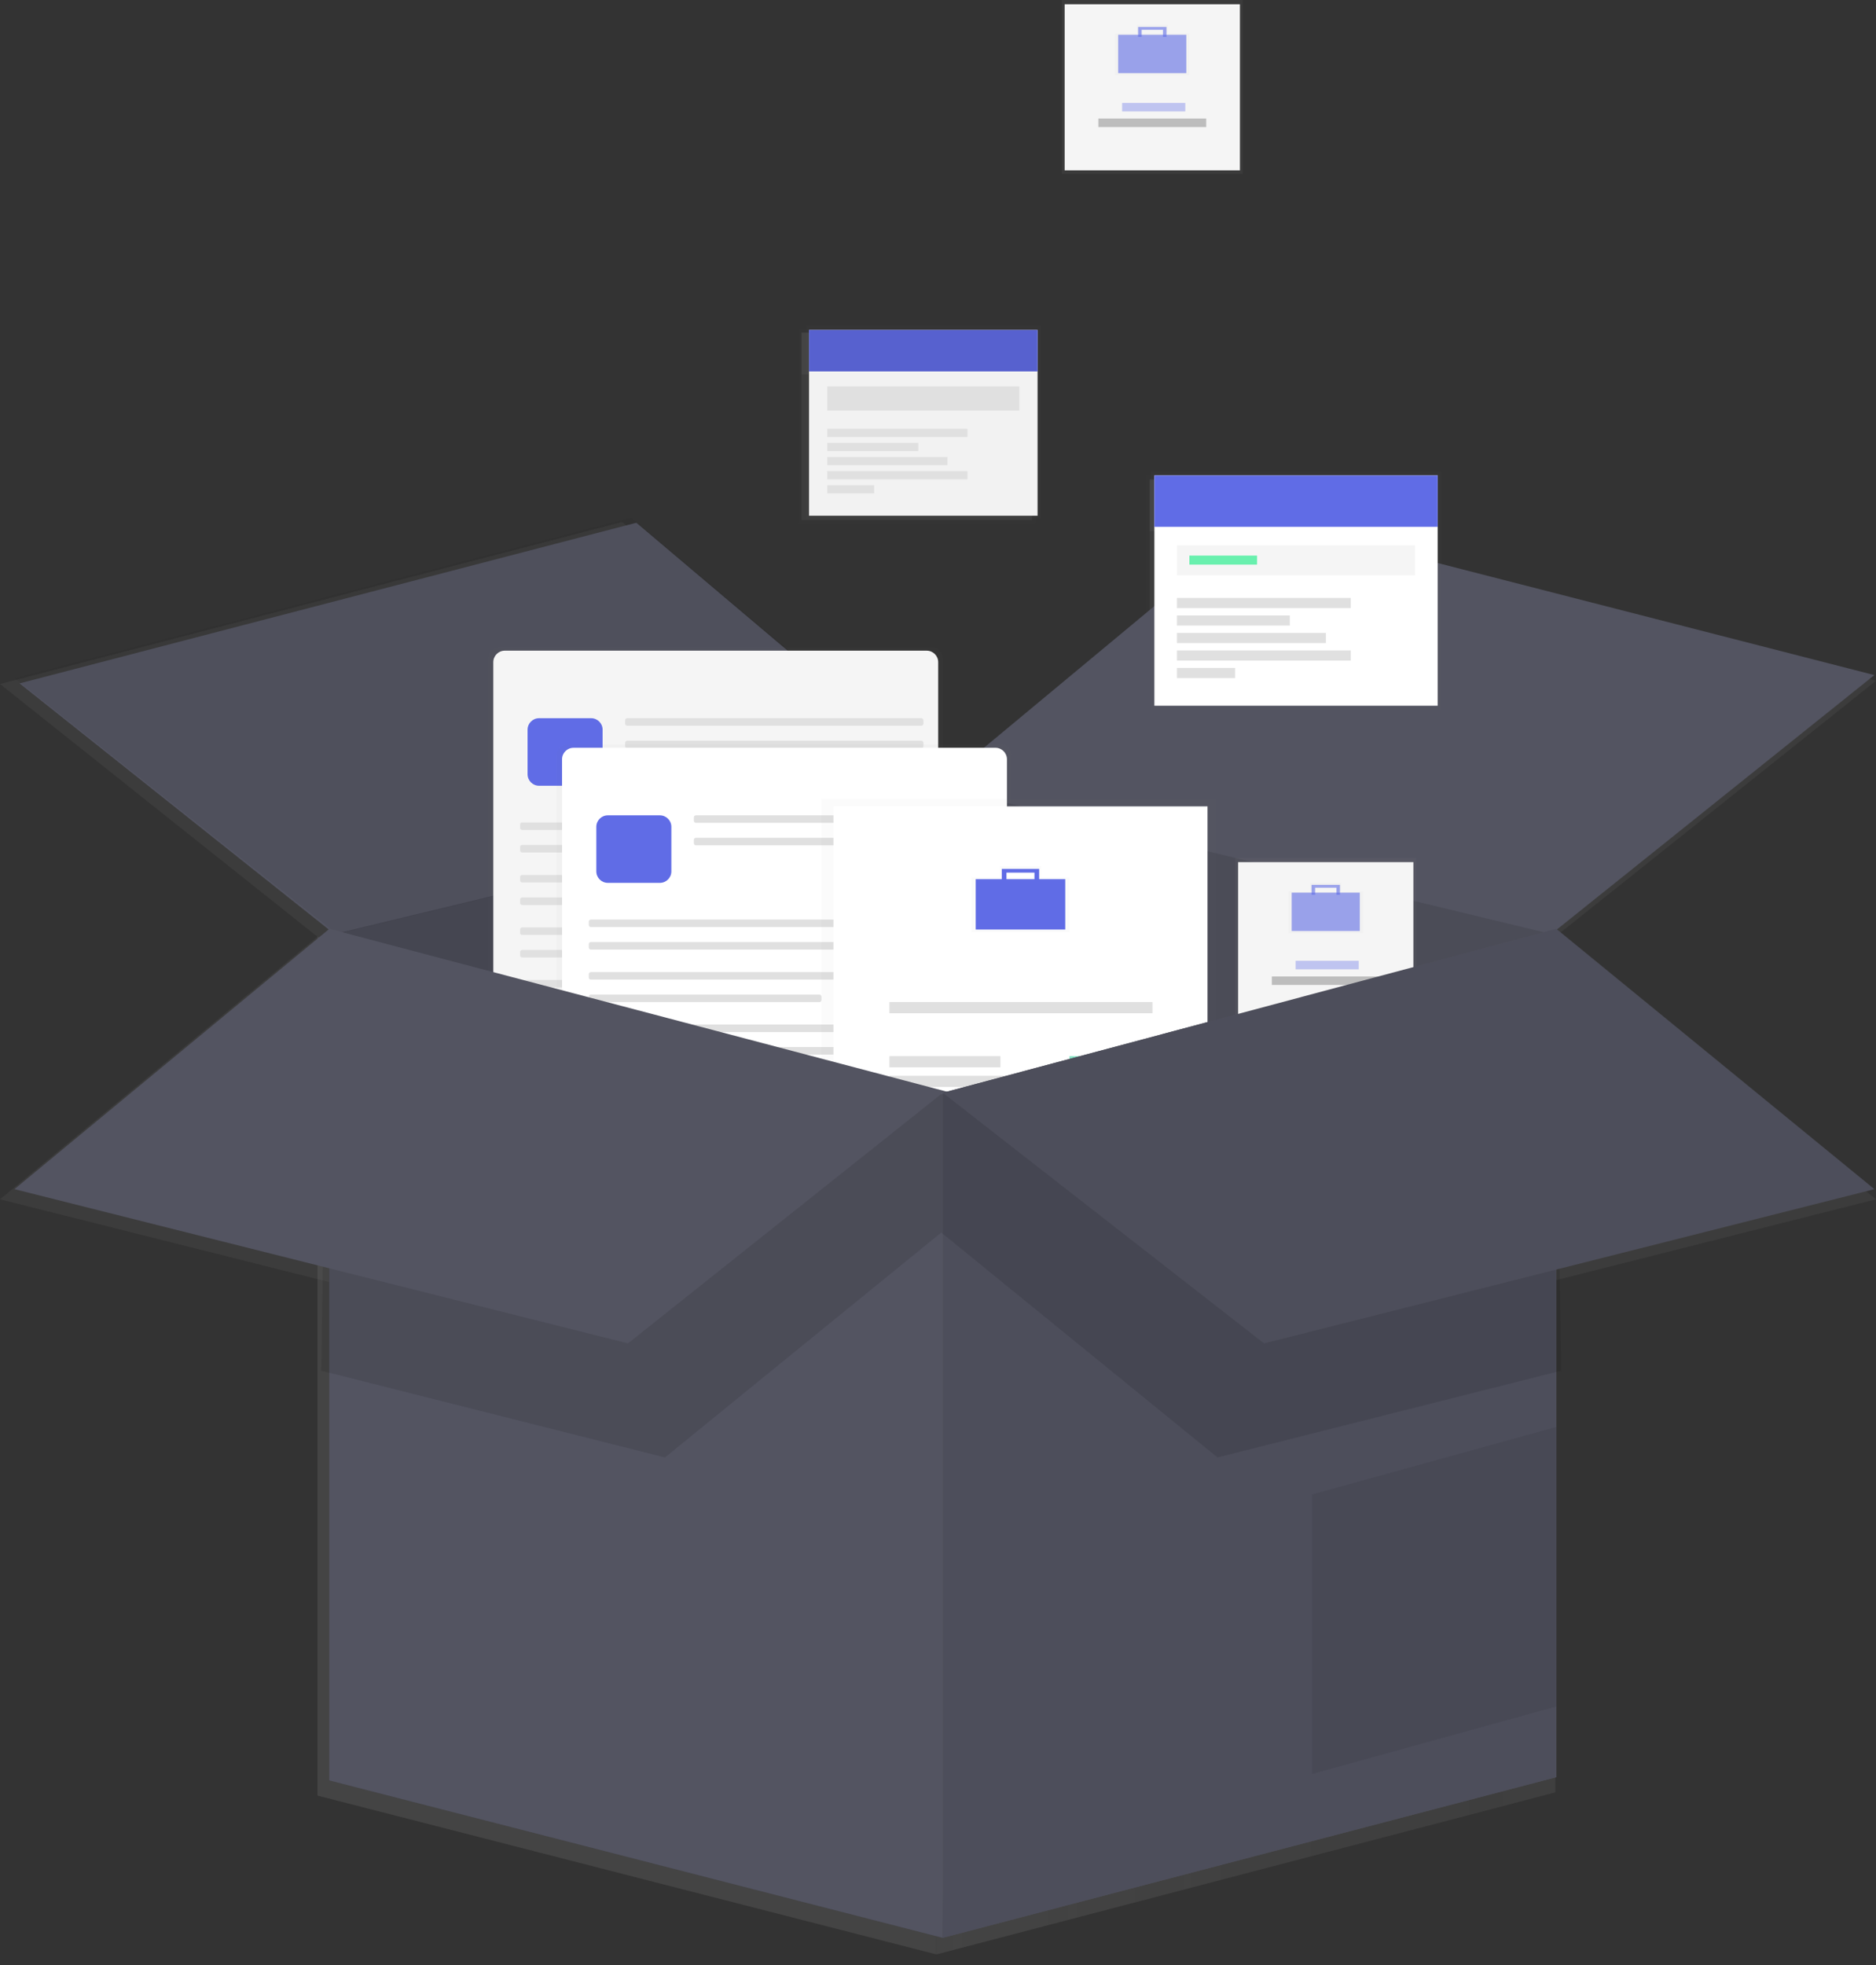 <svg fill="none" height="133" viewBox="0 0 127 133" width="127" xmlns="http://www.w3.org/2000/svg">
    <rect x="0" y="0" width="127" height="133" fill="#333333" stroke="none"/>
    <g clip-path="url(#clip0)">
        <g opacity="0.7">
            <path d="M105.285 63.404L63.391 53.315V132.278L105.285 121.311V63.404Z" fill="url(#paint0_linear)"
                  opacity="0.7"/>
            <g opacity="0.1">
                <path d="M105.285 63.404L63.391 53.315V132.278L105.285 121.311V63.404Z" fill="url(#paint1_linear)"
                      opacity="0.1"/>
            </g>
            <path d="M21.494 63.404L63.39 53.315V132.278L21.494 121.529V63.404Z" fill="url(#paint2_linear)"
                  opacity="0.7"/>
            <g opacity="0.17">
                <path d="M21.494 63.404L63.39 53.315V132.278L21.494 121.529V63.404Z" fill="url(#paint3_linear)"
                      opacity="0.17"/>
            </g>
            <path d="M63.391 53.314L85.105 35.328L127 46.076L105.285 63.403L63.391 53.314Z"
                  fill="url(#paint4_linear)"
                  opacity="0.7"/>
            <path d="M0 46.294L21.495 63.403L63.391 53.314L42.114 35.328L0 46.294Z" fill="url(#paint5_linear)"
                  opacity="0.7"/>
            <g opacity="0.05">
                <path d="M0 46.294L21.495 63.403L63.391 53.314L42.114 35.328L0 46.294Z" fill="url(#paint6_linear)"
                      opacity="0.05"/>
            </g>
            <g opacity="0.5">
                <path
                    d="M62.636 44.188H33.097C32.667 44.188 32.318 44.536 32.318 44.966V72.1C32.318 72.53 32.667 72.878 33.097 72.878H62.636C63.066 72.878 63.414 72.53 63.414 72.1V44.966C63.414 44.536 63.066 44.188 62.636 44.188Z"
                    fill="url(#paint7_linear)"
                    opacity="0.5"/>
            </g>
            <path
                d="M62.298 44.408H33.476C33.046 44.408 32.697 44.757 32.697 45.187V71.625C32.697 72.055 33.046 72.404 33.476 72.404H62.298C62.728 72.404 63.077 72.055 63.077 71.625V45.187C63.077 44.757 62.728 44.408 62.298 44.408Z"
                fill="url(#paint8_linear)"
                opacity="0.7"/>
            <path
                d="M39.382 49.02H35.816C35.386 49.02 35.037 49.368 35.037 49.798V52.852C35.037 53.282 35.386 53.631 35.816 53.631H39.382C39.812 53.631 40.16 53.282 40.16 52.852V49.798C40.16 49.368 39.812 49.02 39.382 49.02Z"
                fill="url(#paint9_linear)"
                opacity="0.7"/>
            <path
                d="M61.926 49.02H41.836C41.759 49.02 41.697 49.081 41.697 49.158V49.393C41.697 49.47 41.759 49.532 41.836 49.532H61.926C62.002 49.532 62.064 49.47 62.064 49.393V49.158C62.064 49.081 62.002 49.02 61.926 49.02Z"
                fill="url(#paint10_linear)"
                opacity="0.7"/>
            <path
                d="M61.926 50.556H41.836C41.759 50.556 41.697 50.618 41.697 50.694V50.929C41.697 51.006 41.759 51.068 41.836 51.068H61.926C62.002 51.068 62.064 51.006 62.064 50.929V50.694C62.064 50.618 62.002 50.556 61.926 50.556Z"
                fill="url(#paint11_linear)"
                opacity="0.7"/>
            <path
                d="M61.926 56.136H34.664C34.587 56.136 34.525 56.198 34.525 56.274V56.51C34.525 56.586 34.587 56.648 34.664 56.648H61.926C62.002 56.648 62.064 56.586 62.064 56.51V56.274C62.064 56.198 62.002 56.136 61.926 56.136Z"
                fill="url(#paint12_linear)"
                opacity="0.7"/>
            <path
                d="M61.926 57.673H34.664C34.587 57.673 34.525 57.735 34.525 57.811V58.047C34.525 58.123 34.587 58.185 34.664 58.185H61.926C62.002 58.185 62.064 58.123 62.064 58.047V57.811C62.064 57.735 62.002 57.673 61.926 57.673Z"
                fill="url(#paint13_linear)"
                opacity="0.7"/>
            <path
                d="M61.926 59.721H34.664C34.587 59.721 34.525 59.783 34.525 59.859V60.094C34.525 60.171 34.587 60.233 34.664 60.233H61.926C62.002 60.233 62.064 60.171 62.064 60.094V59.859C62.064 59.783 62.002 59.721 61.926 59.721Z"
                fill="url(#paint14_linear)"
                opacity="0.7"/>
            <path
                d="M50.269 61.26H34.664C34.587 61.26 34.525 61.322 34.525 61.398V61.633C34.525 61.71 34.587 61.772 34.664 61.772H50.269C50.345 61.772 50.407 61.71 50.407 61.633V61.398C50.407 61.322 50.345 61.26 50.269 61.26Z"
                fill="url(#paint15_linear)"
                opacity="0.7"/>
            <path
                d="M61.926 63.303H34.664C34.587 63.303 34.525 63.365 34.525 63.441V63.676C34.525 63.753 34.587 63.815 34.664 63.815H61.926C62.002 63.815 62.064 63.753 62.064 63.676V63.441C62.064 63.365 62.002 63.303 61.926 63.303Z"
                fill="url(#paint16_linear)"
                opacity="0.7"/>
            <path
                d="M61.926 64.839H34.664C34.587 64.839 34.525 64.901 34.525 64.977V65.213C34.525 65.289 34.587 65.351 34.664 65.351H61.926C62.002 65.351 62.064 65.289 62.064 65.213V64.977C62.064 64.901 62.002 64.839 61.926 64.839Z"
                fill="url(#paint17_linear)"
                opacity="0.7"/>
            <path
                d="M61.926 66.89H34.664C34.587 66.89 34.525 66.952 34.525 67.028V67.263C34.525 67.34 34.587 67.402 34.664 67.402H61.926C62.002 67.402 62.064 67.34 62.064 67.263V67.028C62.064 66.952 62.002 66.89 61.926 66.89Z"
                fill="url(#paint18_linear)"
                opacity="0.7"/>
            <path
                d="M50.269 68.426H34.664C34.587 68.426 34.525 68.488 34.525 68.564V68.799C34.525 68.876 34.587 68.938 34.664 68.938H50.269C50.345 68.938 50.407 68.876 50.407 68.799V68.564C50.407 68.488 50.345 68.426 50.269 68.426Z"
                fill="url(#paint19_linear)"
                opacity="0.7"/>
            <g opacity="0.5">
                <path
                    d="M67.327 50.815H37.788C37.358 50.815 37.01 51.164 37.01 51.594V78.728C37.01 79.158 37.358 79.506 37.788 79.506H67.327C67.757 79.506 68.106 79.158 68.106 78.728V51.594C68.106 51.164 67.757 50.815 67.327 50.815Z"
                    fill="url(#paint20_linear)"
                    opacity="0.5"/>
            </g>
            <path
                d="M66.99 51.039H38.167C37.737 51.039 37.389 51.388 37.389 51.818V78.256C37.389 78.686 37.737 79.034 38.167 79.034H66.99C67.42 79.034 67.768 78.686 67.768 78.256V51.818C67.768 51.388 67.42 51.039 66.99 51.039Z"
                fill="url(#paint21_linear)"
                opacity="0.7"/>
            <path
                d="M44.075 55.649H40.509C40.079 55.649 39.73 55.998 39.73 56.428V59.482C39.73 59.912 40.079 60.261 40.509 60.261H44.075C44.505 60.261 44.854 59.912 44.854 59.482V56.428C44.854 55.998 44.505 55.649 44.075 55.649Z"
                fill="url(#paint22_linear)"
                opacity="0.7"/>
            <path
                d="M66.619 55.649H46.529C46.453 55.649 46.391 55.711 46.391 55.788V56.023C46.391 56.1 46.453 56.162 46.529 56.162H66.619C66.695 56.162 66.757 56.1 66.757 56.023V55.788C66.757 55.711 66.695 55.649 66.619 55.649Z"
                fill="url(#paint23_linear)"
                opacity="0.7"/>
            <path
                d="M66.619 57.187H46.529C46.453 57.187 46.391 57.248 46.391 57.325V57.56C46.391 57.637 46.453 57.699 46.529 57.699H66.619C66.695 57.699 66.757 57.637 66.757 57.56V57.325C66.757 57.248 66.695 57.187 66.619 57.187Z"
                fill="url(#paint24_linear)"
                opacity="0.7"/>
            <path
                d="M66.617 62.765H39.355C39.279 62.765 39.217 62.827 39.217 62.903V63.138C39.217 63.215 39.279 63.277 39.355 63.277H66.617C66.693 63.277 66.755 63.215 66.755 63.138V62.903C66.755 62.827 66.693 62.765 66.617 62.765Z"
                fill="url(#paint25_linear)"
                opacity="0.7"/>
            <path
                d="M66.617 64.303H39.355C39.279 64.303 39.217 64.365 39.217 64.441V64.677C39.217 64.753 39.279 64.815 39.355 64.815H66.617C66.693 64.815 66.755 64.753 66.755 64.677V64.441C66.755 64.365 66.693 64.303 66.617 64.303Z"
                fill="url(#paint26_linear)"
                opacity="0.7"/>
            <path
                d="M66.617 66.352H39.355C39.279 66.352 39.217 66.413 39.217 66.49V66.725C39.217 66.802 39.279 66.864 39.355 66.864H66.617C66.693 66.864 66.755 66.802 66.755 66.725V66.49C66.755 66.413 66.693 66.352 66.617 66.352Z"
                fill="url(#paint27_linear)"
                opacity="0.7"/>
            <path
                d="M54.96 67.888H39.355C39.279 67.888 39.217 67.95 39.217 68.026V68.261C39.217 68.338 39.279 68.4 39.355 68.4H54.96C55.037 68.4 55.099 68.338 55.099 68.261V68.026C55.099 67.95 55.037 67.888 54.96 67.888Z"
                fill="url(#paint28_linear)"
                opacity="0.7"/>
            <path
                d="M66.617 69.933H39.355C39.279 69.933 39.217 69.995 39.217 70.071V70.306C39.217 70.383 39.279 70.445 39.355 70.445H66.617C66.693 70.445 66.755 70.383 66.755 70.306V70.071C66.755 69.995 66.693 69.933 66.617 69.933Z"
                fill="url(#paint29_linear)"
                opacity="0.7"/>
            <path
                d="M66.617 71.47H39.355C39.279 71.47 39.217 71.532 39.217 71.608V71.844C39.217 71.92 39.279 71.982 39.355 71.982H66.617C66.693 71.982 66.755 71.92 66.755 71.844V71.608C66.755 71.532 66.693 71.47 66.617 71.47Z"
                fill="url(#paint30_linear)"
                opacity="0.7"/>
            <path
                d="M66.617 73.519H39.355C39.279 73.519 39.217 73.582 39.217 73.658V73.893C39.217 73.97 39.279 74.032 39.355 74.032H66.617C66.693 74.032 66.755 73.97 66.755 73.893V73.658C66.755 73.582 66.693 73.519 66.617 73.519Z"
                fill="url(#paint31_linear)"
                opacity="0.7"/>
            <path
                d="M54.96 75.057H39.355C39.279 75.057 39.217 75.119 39.217 75.195V75.43C39.217 75.507 39.279 75.569 39.355 75.569H54.96C55.037 75.569 55.099 75.507 55.099 75.43V75.195C55.099 75.119 55.037 75.057 54.96 75.057Z"
                fill="url(#paint32_linear)"
                opacity="0.7"/>
            <g opacity="0.5">
                <path d="M82.035 54.528H55.092V86.185H82.035V54.528Z" fill="url(#paint33_linear)" opacity="0.5"/>
            </g>
            <path d="M81.464 55.039H55.922V85.486H81.464V55.039Z" fill="url(#paint34_linear)" opacity="0.7"/>
            <g opacity="0.5">
                <path
                    d="M70.084 59.88V59.115H67.307V59.88H65.353V63.636H72.032V59.88H70.084ZM67.653 59.39H69.729V59.877H67.653V59.39Z"
                    fill="url(#paint35_linear)"
                    opacity="0.5"/>
            </g>
            <path d="M71.749 60.007H65.635V63.447H71.749V60.007Z" fill="url(#paint36_linear)" opacity="0.7"/>
            <path d="M67.42 59.306V60.199H67.738V59.562H69.648V60.199H69.967V59.306H67.42Z"
                  fill="url(#paint37_linear)"
                  opacity="0.7"/>
            <path d="M77.706 68.397H59.744V69.161H77.706V68.397Z" fill="url(#paint38_linear)" opacity="0.7"/>
            <path d="M77.706 73.428H59.744V74.192H77.706V73.428Z" fill="url(#paint39_linear)" opacity="0.7"/>
            <path d="M77.706 74.766H59.744V75.53H77.706V74.766Z" fill="url(#paint40_linear)" opacity="0.7"/>
            <path d="M67.324 72.091H59.744V72.856H67.324V72.091Z" fill="url(#paint41_linear)" opacity="0.7"/>
            <g opacity="0.6">
                <path d="M77.705 72.091H72.037V72.856H77.705V72.091Z" fill="url(#paint42_linear)" opacity="0.6"/>
            </g>
            <path d="M71.717 77.887H66.049V78.651H71.717V77.887Z" fill="url(#paint43_linear)" opacity="0.7"/>
            <path d="M21.494 63.403V121.529L63.39 132.277V74.591L21.494 63.403Z" fill="url(#paint44_linear)"
                  opacity="0.7"/>
            <path d="M105.285 121.311L63.391 132.277V74.591L105.285 63.403V121.311Z" fill="url(#paint45_linear)"
                  opacity="0.7"/>
            <g opacity="0.07">
                <path d="M105.285 121.311L63.391 132.277V74.591L105.285 63.403V121.311Z" fill="url(#paint46_linear)"
                      opacity="0.07"/>
            </g>
            <g opacity="0.07">
                <path d="M88.615 102.008V121.091L105.286 116.485V97.402L88.615 102.008Z" fill="url(#paint47_linear)"
                      opacity="0.07"/>
            </g>
            <path d="M95.715 58.555H83.359V70.426H95.715V58.555Z" fill="url(#paint48_linear)" opacity="0.7"/>
            <path d="M95.521 58.846H83.553V70.184H95.521V58.846Z" fill="url(#paint49_linear)" opacity="0.7"/>
            <g opacity="0.5">
                <path
                    d="M90.595 60.834V60.256H88.479V60.837H86.996V63.696H92.078V60.834H90.595ZM88.744 60.464H90.332V60.834H88.744V60.464Z"
                    fill="url(#paint50_linear)"
                    opacity="0.5"/>
            </g>
            <g opacity="0.6">
                <path d="M91.862 60.931H87.211V63.547H91.862V60.931Z" fill="url(#paint51_linear)" opacity="0.6"/>
            </g>
            <g opacity="0.6">
                <path d="M88.568 60.395V61.075H88.812V60.591H90.266V61.075H90.508V60.395H88.568Z"
                      fill="url(#paint52_linear)"
                      opacity="0.6"/>
            </g>
            <g opacity="0.6">
                <path d="M91.79 65.582H87.478V66.163H91.79V65.582Z" fill="url(#paint53_linear)" opacity="0.6"/>
            </g>
            <path d="M93.221 66.647H85.856V67.229H93.221V66.647Z" fill="url(#paint54_linear)" opacity="0.7"/>
            <g opacity="0.5">
                <path d="M70.077 22.267H54.068V35.416H70.077V22.267Z" fill="url(#paint55_linear)" opacity="0.5"/>
            </g>
            <path d="M69.861 22.516H54.256V35.198H69.861V22.516Z" fill="url(#paint56_linear)" opacity="0.7"/>
            <path d="M69.861 22.516H54.256V25.345H69.861V22.516Z" fill="url(#paint57_linear)" opacity="0.7"/>
            <g opacity="0.1">
                <path d="M69.861 22.516H54.256V25.345H69.861V22.516Z" fill="url(#paint58_linear)" opacity="0.1"/>
            </g>
            <path d="M68.619 26.371H55.5V28.018H68.619V26.371Z" fill="url(#paint59_linear)" opacity="0.7"/>
            <path d="M65.075 29.262H55.5V29.821H65.075V29.262Z" fill="url(#paint60_linear)" opacity="0.7"/>
            <path d="M61.717 30.226H55.5V30.785H61.717V30.226Z" fill="url(#paint61_linear)" opacity="0.7"/>
            <path d="M63.707 31.189H55.5V31.748H63.707V31.189Z" fill="url(#paint62_linear)" opacity="0.7"/>
            <path d="M65.075 32.151H55.5V32.71H65.075V32.151Z" fill="url(#paint63_linear)" opacity="0.7"/>
            <path d="M58.701 33.115H55.5V33.674H58.701V33.115Z" fill="url(#paint64_linear)" opacity="0.7"/>
            <g opacity="0.5">
                <path d="M97.448 32.141H77.606V48.438H97.448V32.141Z" fill="url(#paint65_linear)" opacity="0.5"/>
            </g>
            <path d="M97.178 32.449H77.836V48.169H97.178V32.449Z" fill="url(#paint66_linear)" opacity="0.7"/>
            <path d="M97.178 32.449H77.836V35.955H97.178V32.449Z" fill="url(#paint67_linear)" opacity="0.7"/>
            <path d="M95.636 37.227H79.377V39.268H95.636V37.227Z" fill="url(#paint68_linear)" opacity="0.7"/>
            <path d="M91.245 40.81H79.377V41.503H91.245V40.81Z" fill="url(#paint69_linear)" opacity="0.7"/>
            <path d="M87.084 42.004H79.377V42.698H87.084V42.004Z" fill="url(#paint70_linear)" opacity="0.7"/>
            <path d="M89.549 43.199H79.377V43.893H89.549V43.199Z" fill="url(#paint71_linear)" opacity="0.7"/>
            <path d="M91.245 44.393H79.377V45.086H91.245V44.393Z" fill="url(#paint72_linear)" opacity="0.7"/>
            <path d="M83.346 45.587H79.377V46.281H83.346V45.587Z" fill="url(#paint73_linear)" opacity="0.7"/>
            <path d="M84.848 37.92H80.225V38.536H84.848V37.92Z" fill="url(#paint74_linear)" opacity="0.7"/>
            <g opacity="0.1">
                <path d="M20.947 93.563L44.416 99.485L63.279 84.131V74.699L21.385 64.171L20.947 93.563Z"
                      fill="url(#paint75_linear)"
                      opacity="0.1"/>
            </g>
            <g opacity="0.1">
                <path d="M105.613 93.563L82.142 99.485L63.279 84.131V74.699L105.174 64.171L105.613 93.563Z"
                      fill="url(#paint76_linear)"
                      opacity="0.1"/>
            </g>
            <path d="M21.495 63.403L0 81.171L41.894 91.7L63.391 74.591L21.495 63.403Z"
                  fill="url(#paint77_linear)"
                  opacity="0.7"/>
            <path d="M105.285 63.403L127 81.171L85.325 91.7L63.391 74.591L105.285 63.403Z"
                  fill="url(#paint78_linear)"
                  opacity="0.7"/>
            <g opacity="0.07">
                <path d="M105.285 63.403L127 81.171L85.325 91.7L63.391 74.591L105.285 63.403Z"
                      fill="url(#paint79_linear)"
                      opacity="0.07"/>
            </g>
        </g>
        <path d="M105.362 62.87L63.826 52.866V131.155L105.362 120.282V62.87Z" fill="#535461"/>
        <path d="M105.362 62.87L63.826 52.866V131.155L105.362 120.282V62.87Z" fill="black" opacity="0.1"/>
        <path d="M22.291 62.87L63.826 52.866V131.155L22.291 120.498V62.87Z" fill="#535461"/>
        <path d="M22.291 62.524L63.826 52.52V131.154L22.291 120.497V62.524Z" fill="black" opacity="0.17"/>
        <path d="M63.478 53.212L85.354 35.034L126.89 45.691L105.015 63.216L63.478 53.212Z" fill="#535461"/>
        <path d="M1.326 46.253L22.638 63.216L64.172 53.212L43.079 35.38L1.326 46.253Z" fill="#535461"/>
        <path d="M0.979 45.907L22.809 63.216L64.344 53.212L42.731 35.034L0.979 45.907Z" fill="black"
              opacity="0.05"/>
        <g opacity="0.5">
            <path
                d="M63.069 43.816H33.796C33.366 43.816 33.018 44.165 33.018 44.595V71.483C33.018 71.913 33.366 72.262 33.796 72.262H63.069C63.498 72.262 63.847 71.913 63.847 71.483V44.595C63.847 44.165 63.498 43.816 63.069 43.816Z"
                fill="url(#paint80_linear)"
                opacity="0.5"/>
        </g>
        <path
            d="M62.734 44.038H34.173C33.743 44.038 33.395 44.387 33.395 44.817V71.014C33.395 71.444 33.743 71.793 34.173 71.793H62.734C63.164 71.793 63.513 71.444 63.513 71.014V44.817C63.513 44.387 63.164 44.038 62.734 44.038Z"
            fill="#F5F5F5"/>
        <path
            d="M40.016 48.609H36.493C36.063 48.609 35.715 48.958 35.715 49.388V52.402C35.715 52.832 36.063 53.181 36.493 53.181H40.016C40.446 53.181 40.795 52.832 40.795 52.402V49.388C40.795 48.958 40.446 48.609 40.016 48.609Z"
            fill="#606CE6"/>
        <path
            d="M62.374 48.609H42.459C42.382 48.609 42.32 48.671 42.32 48.748V48.98C42.32 49.056 42.382 49.118 42.459 49.118H62.374C62.45 49.118 62.512 49.056 62.512 48.98V48.748C62.512 48.671 62.45 48.609 62.374 48.609Z"
            fill="#E0E0E0"/>
        <path
            d="M62.374 50.132H42.459C42.382 50.132 42.32 50.194 42.32 50.27V50.502C42.32 50.579 42.382 50.641 42.459 50.641H62.374C62.45 50.641 62.512 50.579 62.512 50.502V50.27C62.512 50.194 62.45 50.132 62.374 50.132Z"
            fill="#E0E0E0"/>
        <path
            d="M62.374 55.664H35.347C35.271 55.664 35.209 55.726 35.209 55.803V56.034C35.209 56.111 35.271 56.173 35.347 56.173H62.374C62.45 56.173 62.512 56.111 62.512 56.034V55.803C62.512 55.726 62.45 55.664 62.374 55.664Z"
            fill="#E0E0E0"/>
        <path
            d="M62.374 57.188H35.347C35.271 57.188 35.209 57.251 35.209 57.327V57.559C35.209 57.635 35.271 57.697 35.347 57.697H62.374C62.45 57.697 62.512 57.635 62.512 57.559V57.327C62.512 57.251 62.45 57.188 62.374 57.188Z"
            fill="#E0E0E0"/>
        <path
            d="M62.374 59.22H35.347C35.271 59.22 35.209 59.282 35.209 59.358V59.59C35.209 59.666 35.271 59.728 35.347 59.728H62.374C62.45 59.728 62.512 59.666 62.512 59.59V59.358C62.512 59.282 62.45 59.22 62.374 59.22Z"
            fill="#E0E0E0"/>
        <path
            d="M50.818 60.744H35.347C35.271 60.744 35.209 60.806 35.209 60.883V61.114C35.209 61.191 35.271 61.253 35.347 61.253H50.818C50.894 61.253 50.956 61.191 50.956 61.114V60.883C50.956 60.806 50.894 60.744 50.818 60.744Z"
            fill="#E0E0E0"/>
        <path
            d="M62.374 62.77H35.347C35.271 62.77 35.209 62.831 35.209 62.908V63.14C35.209 63.216 35.271 63.278 35.347 63.278H62.374C62.45 63.278 62.512 63.216 62.512 63.14V62.908C62.512 62.831 62.45 62.77 62.374 62.77Z"
            fill="#E0E0E0"/>
        <path
            d="M62.374 64.294H35.347C35.271 64.294 35.209 64.356 35.209 64.432V64.664C35.209 64.741 35.271 64.803 35.347 64.803H62.374C62.45 64.803 62.512 64.741 62.512 64.664V64.432C62.512 64.356 62.45 64.294 62.374 64.294Z"
            fill="#E0E0E0"/>
        <path
            d="M62.374 66.325H35.347C35.271 66.325 35.209 66.387 35.209 66.464V66.695C35.209 66.772 35.271 66.834 35.347 66.834H62.374C62.45 66.834 62.512 66.772 62.512 66.695V66.464C62.512 66.387 62.45 66.325 62.374 66.325Z"
            fill="#E0E0E0"/>
        <path
            d="M50.818 67.85H35.347C35.271 67.85 35.209 67.912 35.209 67.988V68.22C35.209 68.296 35.271 68.358 35.347 68.358H50.818C50.894 68.358 50.956 68.296 50.956 68.22V67.988C50.956 67.912 50.894 67.85 50.818 67.85Z"
            fill="#E0E0E0"/>
        <g opacity="0.5">
            <path
                d="M67.721 50.39H38.449C38.019 50.39 37.67 50.738 37.67 51.168V78.056C37.67 78.486 38.019 78.835 38.449 78.835H67.721C68.151 78.835 68.499 78.486 68.499 78.056V51.168C68.499 50.738 68.151 50.39 67.721 50.39Z"
                fill="url(#paint81_linear)"
                opacity="0.5"/>
        </g>
        <path
            d="M67.389 50.611H38.827C38.397 50.611 38.049 50.96 38.049 51.39V77.588C38.049 78.018 38.397 78.366 38.827 78.366H67.389C67.819 78.366 68.167 78.018 68.167 77.588V51.39C68.167 50.96 67.819 50.611 67.389 50.611Z"
            fill="white"/>
        <path
            d="M44.67 55.183H41.148C40.718 55.183 40.369 55.531 40.369 55.961V58.975C40.369 59.405 40.718 59.754 41.148 59.754H44.67C45.1 59.754 45.449 59.405 45.449 58.975V55.961C45.449 55.531 45.1 55.183 44.67 55.183Z"
            fill="#606CE6"/>
        <path
            d="M67.026 55.183H47.111C47.035 55.183 46.973 55.245 46.973 55.321V55.553C46.973 55.629 47.035 55.691 47.111 55.691H67.026C67.103 55.691 67.165 55.629 67.165 55.553V55.321C67.165 55.245 67.103 55.183 67.026 55.183Z"
            fill="#E0E0E0"/>
        <path
            d="M67.026 56.705H47.111C47.035 56.705 46.973 56.767 46.973 56.843V57.075C46.973 57.152 47.035 57.214 47.111 57.214H67.026C67.103 57.214 67.165 57.152 67.165 57.075V56.843C67.165 56.767 67.103 56.705 67.026 56.705Z"
            fill="#E0E0E0"/>
        <path
            d="M67.026 62.237H40C39.923 62.237 39.861 62.299 39.861 62.376V62.608C39.861 62.684 39.923 62.746 40 62.746H67.026C67.103 62.746 67.165 62.684 67.165 62.608V62.376C67.165 62.299 67.103 62.237 67.026 62.237Z"
            fill="#E0E0E0"/>
        <path
            d="M67.026 63.761H40C39.923 63.761 39.861 63.823 39.861 63.899V64.131C39.861 64.207 39.923 64.269 40 64.269H67.026C67.103 64.269 67.165 64.207 67.165 64.131V63.899C67.165 63.823 67.103 63.761 67.026 63.761Z"
            fill="#E0E0E0"/>
        <path
            d="M67.026 65.793H40C39.923 65.793 39.861 65.855 39.861 65.931V66.163C39.861 66.24 39.923 66.302 40 66.302H67.026C67.103 66.302 67.165 66.24 67.165 66.163V65.931C67.165 65.855 67.103 65.793 67.026 65.793Z"
            fill="#E0E0E0"/>
        <path
            d="M55.47 67.316H40C39.923 67.316 39.861 67.378 39.861 67.455V67.687C39.861 67.763 39.923 67.825 40 67.825H55.47C55.546 67.825 55.608 67.763 55.608 67.687V67.455C55.608 67.378 55.546 67.316 55.47 67.316Z"
            fill="#E0E0E0"/>
        <path
            d="M67.026 69.343H40C39.923 69.343 39.861 69.405 39.861 69.481V69.713C39.861 69.79 39.923 69.852 40 69.852H67.026C67.103 69.852 67.165 69.79 67.165 69.713V69.481C67.165 69.405 67.103 69.343 67.026 69.343Z"
            fill="#E0E0E0"/>
        <path
            d="M67.026 70.867H40C39.923 70.867 39.861 70.929 39.861 71.006V71.237C39.861 71.314 39.923 71.376 40 71.376H67.026C67.103 71.376 67.165 71.314 67.165 71.237V71.006C67.165 70.929 67.103 70.867 67.026 70.867Z"
            fill="#E0E0E0"/>
        <path
            d="M67.026 72.898H40C39.923 72.898 39.861 72.96 39.861 73.037V73.269C39.861 73.345 39.923 73.407 40 73.407H67.026C67.103 73.407 67.165 73.345 67.165 73.269V73.037C67.165 72.96 67.103 72.898 67.026 72.898Z"
            fill="#E0E0E0"/>
        <path
            d="M55.47 74.423H40C39.923 74.423 39.861 74.485 39.861 74.561V74.793C39.861 74.87 39.923 74.931 40 74.931H55.47C55.546 74.931 55.608 74.87 55.608 74.793V74.561C55.608 74.485 55.546 74.423 55.47 74.423Z"
            fill="#E0E0E0"/>
        <g opacity="0.5">
            <path d="M82.313 54.072H55.6V85.457H82.313V54.072Z" fill="url(#paint82_linear)" opacity="0.5"/>
        </g>
        <path d="M81.746 54.577H56.422V84.763H81.746V54.577Z" fill="white"/>
        <g opacity="0.5">
            <path
                d="M70.462 59.377V58.617H67.702V59.377H65.772V63.102H72.393V59.377H70.462ZM68.04 58.894H70.116V59.377H68.04V58.894Z"
                fill="url(#paint83_linear)"
                opacity="0.5"/>
        </g>
        <path d="M72.115 59.503H66.053V62.913H72.115V59.503Z" fill="#606CE6"/>
        <path d="M67.82 58.808V59.692H68.135V59.06H70.03V59.692H70.347V58.808H67.82Z" fill="#606CE6"/>
        <path d="M78.019 67.82H60.211V68.578H78.019V67.82Z" fill="#E0E0E0"/>
        <path d="M78.019 72.809H60.211V73.566H78.019V72.809Z" fill="#E0E0E0"/>
        <path d="M78.019 74.136H60.211V74.894H78.019V74.136Z" fill="#E0E0E0"/>
        <path d="M67.725 71.483H60.211V72.241H67.725V71.483Z" fill="#E0E0E0"/>
        <path d="M78.018 71.483H72.398V72.241H78.018V71.483Z" fill="#3AD29F" opacity="0.6"/>
        <path d="M72.083 77.23H66.463V77.987H72.083V77.23Z" fill="#606CE6"/>
        <path d="M22.291 62.87V120.498L63.826 131.154L64.386 73.961L22.291 62.87Z" fill="#535461"/>
        <path d="M105.362 120.281L63.826 131.154V73.961L105.362 62.87V120.281Z" fill="#535461"/>
        <path d="M105.362 120.281L63.826 131.154V73.961L105.362 62.87V120.281Z" fill="black" opacity="0.07"/>
        <path d="M88.834 101.145V120.063L105.361 115.497V96.577L88.834 101.145Z" fill="black" opacity="0.07"/>
        <path d="M95.875 58.063H83.625V69.833H95.875V58.063Z" fill="url(#paint84_linear)"/>
        <path d="M95.682 58.351H83.816V69.592H95.682V58.351Z" fill="#F5F5F5"/>
        <g opacity="0.5">
            <path
                d="M90.8 60.321V59.736H88.701V60.314H87.232V63.148H92.269V60.321H90.8ZM88.964 59.954H90.539V60.321H88.964V59.954Z"
                fill="url(#paint85_linear)"
                opacity="0.5"/>
        </g>
        <path d="M92.055 60.417H87.443V63.011H92.055V60.417Z" fill="#606CE6" opacity="0.6"/>
        <path d="M88.789 59.889V60.562H89.03V60.081H90.471V60.562H90.71V59.889H88.789Z" fill="#606CE6"
              opacity="0.6"/>
        <g opacity="0.6">
            <path d="M91.983 65.029H87.707V65.606H91.983V65.029Z" fill="#606CE6" opacity="0.6"/>
        </g>
        <path d="M93.401 66.087H86.1V66.663H93.401V66.087Z" fill="#BDBDBD"/>
        <path d="M84.131 0H71.881V11.769H84.131V0Z" fill="url(#paint86_linear)"/>
        <path d="M83.94 0.289H72.074V11.53H83.94V0.289Z" fill="#F5F5F5"/>
        <g opacity="0.5">
            <path
                d="M79.056 2.258V1.682H76.957V2.258H75.488V5.092H80.525V2.258H79.056ZM77.22 1.891H78.795V2.258H77.22V1.891Z"
                fill="url(#paint87_linear)"
                opacity="0.5"/>
        </g>
        <path d="M80.31 2.354H75.699V4.947H80.31V2.354Z" fill="#606CE6" opacity="0.6"/>
        <path d="M77.047 1.825V2.498H77.287V2.017H78.729V2.498H78.967V1.825H77.047Z" fill="#606CE6"
              opacity="0.6"/>
        <g opacity="0.6">
            <path d="M80.24 6.966H75.965V7.542H80.24V6.966Z" fill="#606CE6" opacity="0.6"/>
        </g>
        <path d="M81.657 8.023H74.356V8.6H81.657V8.023Z" fill="#BDBDBD"/>
        <g opacity="0.5">
            <path d="M70.456 22.085H54.584V35.122H70.456V22.085Z" fill="url(#paint88_linear)" opacity="0.5"/>
        </g>
        <path d="M70.241 22.332H54.77V34.906H70.241V22.332Z" fill="#F2F2F2"/>
        <path d="M70.241 22.332H54.77V25.137H70.241V22.332Z" fill="#606CE6"/>
        <path d="M70.241 22.332H54.77V25.137H70.241V22.332Z" fill="black" opacity="0.1"/>
        <path d="M69.008 26.154H56.002V27.788H69.008V26.154Z" fill="#E0E0E0"/>
        <path d="M65.494 29.02H56.002V29.575H65.494V29.02Z" fill="#E0E0E0"/>
        <path d="M62.165 29.975H56.002V30.53H62.165V29.975Z" fill="#E0E0E0"/>
        <path d="M64.138 30.93H56.002V31.485H64.138V30.93Z" fill="#E0E0E0"/>
        <path d="M65.494 31.887H56.002V32.442H65.494V31.887Z" fill="#E0E0E0"/>
        <path d="M59.177 32.842H56.002V33.397H59.177V32.842Z" fill="#E0E0E0"/>
        <g opacity="0.5">
            <path d="M97.591 31.874H77.918V48.033H97.591V31.874Z" fill="url(#paint89_linear)" opacity="0.5"/>
        </g>
        <path d="M97.325 32.179H78.148V47.765H97.325V32.179Z" fill="white"/>
        <path d="M97.325 32.179H78.148V35.655H97.325V32.179Z" fill="#606CE6"/>
        <path d="M95.796 36.916H79.676V38.94H95.796V36.916Z" fill="#F5F5F5"/>
        <path d="M91.441 40.469H79.676V41.156H91.441V40.469Z" fill="#E0E0E0"/>
        <path d="M87.317 41.654H79.676V42.341H87.317V41.654Z" fill="#E0E0E0"/>
        <path d="M89.76 42.837H79.676V43.524H89.76V42.837Z" fill="#E0E0E0"/>
        <path d="M91.441 44.023H79.676V44.709H91.441V44.023Z" fill="#E0E0E0"/>
        <path d="M83.61 45.206H79.676V45.893H83.61V45.206Z" fill="#E0E0E0"/>
        <path d="M85.101 37.603H80.518V38.214H85.101V37.603Z" fill="#69F0AE"/>
        <path d="M21.748 92.773L45.016 98.643L63.719 83.421V74.07L22.182 63.632L21.748 92.773Z" fill="black"
              opacity="0.1"/>
        <path d="M105.689 92.773L82.421 98.643L63.719 83.421V74.07L105.255 63.632L105.689 92.773Z" fill="black"
              opacity="0.1"/>
        <path d="M22.29 62.87L0.979 80.484L42.513 90.923L63.825 73.961L22.29 62.87Z" fill="#535461"/>
        <path d="M105.362 62.87L126.892 80.484L85.574 90.923L63.826 73.961L105.362 62.87Z" fill="#535461"/>
        <path d="M105.362 62.87L126.892 80.484L85.574 90.923L63.826 73.961L105.362 62.87Z" fill="black"
              opacity="0.07"/>
    </g>
    <defs>
        <linearGradient gradientUnits="userSpaceOnUse" id="paint0_linear" x1="63.391" x2="105.285" y1="92.797"
                        y2="92.797">
            <stop stop-color="#808080" stop-opacity="0.25"/>
            <stop offset="0.54" stop-color="#808080" stop-opacity="0.12"/>
            <stop offset="1" stop-color="#808080" stop-opacity="0.1"/>
        </linearGradient>
        <linearGradient gradientUnits="userSpaceOnUse" id="paint1_linear" x1="63.391" x2="105.285" y1="92.797"
                        y2="92.797">
            <stop stop-color="#808080" stop-opacity="0.25"/>
            <stop offset="0.54" stop-color="#808080" stop-opacity="0.12"/>
            <stop offset="1" stop-color="#808080" stop-opacity="0.1"/>
        </linearGradient>
        <linearGradient gradientUnits="userSpaceOnUse" id="paint2_linear" x1="5226.25" x2="15371" y1="42402.9"
                        y2="42402.9">
            <stop stop-color="#808080" stop-opacity="0.25"/>
            <stop offset="0.54" stop-color="#808080" stop-opacity="0.12"/>
            <stop offset="1" stop-color="#808080" stop-opacity="0.1"/>
        </linearGradient>
        <linearGradient gradientUnits="userSpaceOnUse" id="paint3_linear" x1="5226.25" x2="15371" y1="42402.9"
                        y2="42402.9">
            <stop stop-color="#808080" stop-opacity="0.25"/>
            <stop offset="0.54" stop-color="#808080" stop-opacity="0.12"/>
            <stop offset="1" stop-color="#808080" stop-opacity="0.1"/>
        </linearGradient>
        <linearGradient gradientUnits="userSpaceOnUse" id="paint4_linear" x1="23367.8" x2="46752.4" y1="8045.4"
                        y2="8045.4">
            <stop stop-color="#808080" stop-opacity="0.25"/>
            <stop offset="0.54" stop-color="#808080" stop-opacity="0.12"/>
            <stop offset="1" stop-color="#808080" stop-opacity="0.1"/>
        </linearGradient>
        <linearGradient gradientUnits="userSpaceOnUse" id="paint5_linear" x1="0" x2="23224.6" y1="8045.4" y2="8045.4">
            <stop stop-color="#808080" stop-opacity="0.25"/>
            <stop offset="0.54" stop-color="#808080" stop-opacity="0.12"/>
            <stop offset="1" stop-color="#808080" stop-opacity="0.1"/>
        </linearGradient>
        <linearGradient gradientUnits="userSpaceOnUse" id="paint6_linear" x1="0" x2="23224.6" y1="8045.4" y2="8045.4">
            <stop stop-color="#808080" stop-opacity="0.25"/>
            <stop offset="0.54" stop-color="#808080" stop-opacity="0.12"/>
            <stop offset="1" stop-color="#808080" stop-opacity="0.1"/>
        </linearGradient>
        <linearGradient gradientUnits="userSpaceOnUse" id="paint7_linear" x1="8634.71" x2="8634.71" y1="12128.5"
                        y2="7371.28">
            <stop stop-color="#808080" stop-opacity="0.25"/>
            <stop offset="0.54" stop-color="#808080" stop-opacity="0.12"/>
            <stop offset="1" stop-color="#808080" stop-opacity="0.1"/>
        </linearGradient>
        <linearGradient gradientUnits="userSpaceOnUse" id="paint8_linear" x1="5773.54" x2="11107.6" y1="9494.52"
                        y2="9494.52">
            <stop stop-color="#808080" stop-opacity="0.25"/>
            <stop offset="0.54" stop-color="#808080" stop-opacity="0.12"/>
            <stop offset="1" stop-color="#808080" stop-opacity="0.1"/>
        </linearGradient>
        <linearGradient gradientUnits="userSpaceOnUse" id="paint9_linear" x1="1072.5" x2="1224.2" y1="1416.81"
                        y2="1416.81">
            <stop stop-color="#808080" stop-opacity="0.25"/>
            <stop offset="0.54" stop-color="#808080" stop-opacity="0.12"/>
            <stop offset="1" stop-color="#808080" stop-opacity="0.1"/>
        </linearGradient>
        <linearGradient gradientUnits="userSpaceOnUse" id="paint10_linear" x1="4949.87" x2="7347.24" y1="194.875"
                        y2="194.875">
            <stop stop-color="#808080" stop-opacity="0.25"/>
            <stop offset="0.54" stop-color="#808080" stop-opacity="0.12"/>
            <stop offset="1" stop-color="#808080" stop-opacity="0.1"/>
        </linearGradient>
        <linearGradient gradientUnits="userSpaceOnUse" id="paint11_linear" x1="4949.87" x2="7347.24" y1="200.959"
                        y2="200.959">
            <stop stop-color="#808080" stop-opacity="0.25"/>
            <stop offset="0.54" stop-color="#808080" stop-opacity="0.12"/>
            <stop offset="1" stop-color="#808080" stop-opacity="0.1"/>
        </linearGradient>
        <linearGradient gradientUnits="userSpaceOnUse" id="paint12_linear" x1="5529.57" x2="9912.62" y1="223.056"
                        y2="223.056">
            <stop stop-color="#808080" stop-opacity="0.25"/>
            <stop offset="0.54" stop-color="#808080" stop-opacity="0.12"/>
            <stop offset="1" stop-color="#808080" stop-opacity="0.1"/>
        </linearGradient>
        <linearGradient gradientUnits="userSpaceOnUse" id="paint13_linear" x1="5529.57" x2="9912.62" y1="229.141"
                        y2="229.141">
            <stop stop-color="#808080" stop-opacity="0.25"/>
            <stop offset="0.54" stop-color="#808080" stop-opacity="0.12"/>
            <stop offset="1" stop-color="#808080" stop-opacity="0.1"/>
        </linearGradient>
        <linearGradient gradientUnits="userSpaceOnUse" id="paint14_linear" x1="5529.57" x2="9912.62" y1="237.253"
                        y2="237.253">
            <stop stop-color="#808080" stop-opacity="0.25"/>
            <stop offset="0.54" stop-color="#808080" stop-opacity="0.12"/>
            <stop offset="1" stop-color="#808080" stop-opacity="0.1"/>
        </linearGradient>
        <linearGradient gradientUnits="userSpaceOnUse" id="paint15_linear" x1="3203.6" x2="4661.41" y1="243.347"
                        y2="243.347">
            <stop stop-color="#808080" stop-opacity="0.25"/>
            <stop offset="0.54" stop-color="#808080" stop-opacity="0.12"/>
            <stop offset="1" stop-color="#808080" stop-opacity="0.1"/>
        </linearGradient>
        <linearGradient gradientUnits="userSpaceOnUse" id="paint16_linear" x1="5529.57" x2="9912.62" y1="251.438"
                        y2="251.438">
            <stop stop-color="#808080" stop-opacity="0.25"/>
            <stop offset="0.54" stop-color="#808080" stop-opacity="0.12"/>
            <stop offset="1" stop-color="#808080" stop-opacity="0.1"/>
        </linearGradient>
        <linearGradient gradientUnits="userSpaceOnUse" id="paint17_linear" x1="5529.57" x2="9912.62" y1="257.522"
                        y2="257.522">
            <stop stop-color="#808080" stop-opacity="0.25"/>
            <stop offset="0.54" stop-color="#808080" stop-opacity="0.12"/>
            <stop offset="1" stop-color="#808080" stop-opacity="0.1"/>
        </linearGradient>
        <linearGradient gradientUnits="userSpaceOnUse" id="paint18_linear" x1="5529.57" x2="9912.62" y1="265.64"
                        y2="265.64">
            <stop stop-color="#808080" stop-opacity="0.25"/>
            <stop offset="0.54" stop-color="#808080" stop-opacity="0.12"/>
            <stop offset="1" stop-color="#808080" stop-opacity="0.1"/>
        </linearGradient>
        <linearGradient gradientUnits="userSpaceOnUse" id="paint19_linear" x1="3203.6" x2="4661.41" y1="271.724"
                        y2="271.724">
            <stop stop-color="#808080" stop-opacity="0.25"/>
            <stop offset="0.54" stop-color="#808080" stop-opacity="0.12"/>
            <stop offset="1" stop-color="#808080" stop-opacity="0.1"/>
        </linearGradient>
        <linearGradient gradientUnits="userSpaceOnUse" id="paint20_linear" x1="9482.72" x2="9482.72" y1="13234.6"
                        y2="8477.05">
            <stop stop-color="#808080" stop-opacity="0.25"/>
            <stop offset="0.54" stop-color="#808080" stop-opacity="0.12"/>
            <stop offset="1" stop-color="#808080" stop-opacity="0.1"/>
        </linearGradient>
        <linearGradient gradientUnits="userSpaceOnUse" id="paint21_linear" x1="6602.13" x2="11936.2" y1="10573.9"
                        y2="10573.9">
            <stop stop-color="#808080" stop-opacity="0.25"/>
            <stop offset="0.54" stop-color="#808080" stop-opacity="0.12"/>
            <stop offset="1" stop-color="#808080" stop-opacity="0.1"/>
        </linearGradient>
        <linearGradient gradientUnits="userSpaceOnUse" id="paint22_linear" x1="1216.13" x2="1367.83" y1="1600.14"
                        y2="1600.14">
            <stop stop-color="#808080" stop-opacity="0.25"/>
            <stop offset="0.54" stop-color="#808080" stop-opacity="0.12"/>
            <stop offset="1" stop-color="#808080" stop-opacity="0.1"/>
        </linearGradient>
        <linearGradient gradientUnits="userSpaceOnUse" id="paint23_linear" x1="5507.11" x2="7904.48" y1="221.131"
                        y2="221.131">
            <stop stop-color="#808080" stop-opacity="0.25"/>
            <stop offset="0.54" stop-color="#808080" stop-opacity="0.12"/>
            <stop offset="1" stop-color="#808080" stop-opacity="0.1"/>
        </linearGradient>
        <linearGradient gradientUnits="userSpaceOnUse" id="paint24_linear" x1="5507.11" x2="7904.48" y1="227.216"
                        y2="227.216">
            <stop stop-color="#808080" stop-opacity="0.25"/>
            <stop offset="0.54" stop-color="#808080" stop-opacity="0.12"/>
            <stop offset="1" stop-color="#808080" stop-opacity="0.1"/>
        </linearGradient>
        <linearGradient gradientUnits="userSpaceOnUse" id="paint25_linear" x1="6281.11" x2="10664.4" y1="249.305"
                        y2="249.305">
            <stop stop-color="#808080" stop-opacity="0.25"/>
            <stop offset="0.54" stop-color="#808080" stop-opacity="0.12"/>
            <stop offset="1" stop-color="#808080" stop-opacity="0.1"/>
        </linearGradient>
        <linearGradient gradientUnits="userSpaceOnUse" id="paint26_linear" x1="6281.11" x2="10664.4" y1="255.397"
                        y2="255.397">
            <stop stop-color="#808080" stop-opacity="0.25"/>
            <stop offset="0.54" stop-color="#808080" stop-opacity="0.12"/>
            <stop offset="1" stop-color="#808080" stop-opacity="0.1"/>
        </linearGradient>
        <linearGradient gradientUnits="userSpaceOnUse" id="paint27_linear" x1="6281.11" x2="10664.4" y1="263.509"
                        y2="263.509">
            <stop stop-color="#808080" stop-opacity="0.25"/>
            <stop offset="0.54" stop-color="#808080" stop-opacity="0.12"/>
            <stop offset="1" stop-color="#808080" stop-opacity="0.1"/>
        </linearGradient>
        <linearGradient gradientUnits="userSpaceOnUse" id="paint28_linear" x1="3639.01" x2="5096.82" y1="269.595"
                        y2="269.595">
            <stop stop-color="#808080" stop-opacity="0.25"/>
            <stop offset="0.54" stop-color="#808080" stop-opacity="0.12"/>
            <stop offset="1" stop-color="#808080" stop-opacity="0.1"/>
        </linearGradient>
        <linearGradient gradientUnits="userSpaceOnUse" id="paint29_linear" x1="6281.11" x2="10664.4" y1="277.694"
                        y2="277.694">
            <stop stop-color="#808080" stop-opacity="0.25"/>
            <stop offset="0.54" stop-color="#808080" stop-opacity="0.12"/>
            <stop offset="1" stop-color="#808080" stop-opacity="0.1"/>
        </linearGradient>
        <linearGradient gradientUnits="userSpaceOnUse" id="paint30_linear" x1="6281.11" x2="10664.4" y1="283.777"
                        y2="283.777">
            <stop stop-color="#808080" stop-opacity="0.25"/>
            <stop offset="0.54" stop-color="#808080" stop-opacity="0.12"/>
            <stop offset="1" stop-color="#808080" stop-opacity="0.1"/>
        </linearGradient>
        <linearGradient gradientUnits="userSpaceOnUse" id="paint31_linear" x1="6281.11" x2="10664.4" y1="291.896"
                        y2="291.896">
            <stop stop-color="#808080" stop-opacity="0.25"/>
            <stop offset="0.54" stop-color="#808080" stop-opacity="0.12"/>
            <stop offset="1" stop-color="#808080" stop-opacity="0.1"/>
        </linearGradient>
        <linearGradient gradientUnits="userSpaceOnUse" id="paint32_linear" x1="3639.01" x2="5096.82" y1="297.981"
                        y2="297.981">
            <stop stop-color="#808080" stop-opacity="0.25"/>
            <stop offset="0.54" stop-color="#808080" stop-opacity="0.12"/>
            <stop offset="1" stop-color="#808080" stop-opacity="0.1"/>
        </linearGradient>
        <linearGradient gradientUnits="userSpaceOnUse" id="paint33_linear" x1="10731.9" x2="10731.9" y1="15823"
                        y2="10031.1">
            <stop stop-color="#808080" stop-opacity="0.25"/>
            <stop offset="0.54" stop-color="#808080" stop-opacity="0.12"/>
            <stop offset="1" stop-color="#808080" stop-opacity="0.1"/>
        </linearGradient>
        <linearGradient gradientUnits="userSpaceOnUse" id="paint34_linear" x1="8311.06" x2="12081.5" y1="12419"
                        y2="12419">
            <stop stop-color="#808080" stop-opacity="0.25"/>
            <stop offset="0.54" stop-color="#808080" stop-opacity="0.12"/>
            <stop offset="1" stop-color="#808080" stop-opacity="0.1"/>
        </linearGradient>
        <linearGradient gradientUnits="userSpaceOnUse" id="paint35_linear" x1="4273.03" x2="4273.03" y1="2028.25"
                        y2="1910.11">
            <stop stop-color="#808080" stop-opacity="0.25"/>
            <stop offset="0.54" stop-color="#808080" stop-opacity="0.12"/>
            <stop offset="1" stop-color="#808080" stop-opacity="0.1"/>
        </linearGradient>
        <linearGradient gradientUnits="userSpaceOnUse" id="paint36_linear" x1="2385.18" x2="2601.27" y1="1287.13"
                        y2="1287.13">
            <stop stop-color="#808080" stop-opacity="0.25"/>
            <stop offset="0.54" stop-color="#808080" stop-opacity="0.12"/>
            <stop offset="1" stop-color="#808080" stop-opacity="0.1"/>
        </linearGradient>
        <linearGradient gradientUnits="userSpaceOnUse" id="paint37_linear" x1="1059.83" x2="1097.32" y1="367.628"
                        y2="367.628">
            <stop stop-color="#808080" stop-opacity="0.25"/>
            <stop offset="0.54" stop-color="#808080" stop-opacity="0.12"/>
            <stop offset="1" stop-color="#808080" stop-opacity="0.1"/>
        </linearGradient>
        <linearGradient gradientUnits="userSpaceOnUse" id="paint38_linear" x1="6261.73" x2="8126.33" y1="372.4"
                        y2="372.4">
            <stop stop-color="#808080" stop-opacity="0.25"/>
            <stop offset="0.54" stop-color="#808080" stop-opacity="0.12"/>
            <stop offset="1" stop-color="#808080" stop-opacity="0.1"/>
        </linearGradient>
        <linearGradient gradientUnits="userSpaceOnUse" id="paint39_linear" x1="6261.73" x2="8126.33" y1="399.669"
                        y2="399.669">
            <stop stop-color="#808080" stop-opacity="0.25"/>
            <stop offset="0.54" stop-color="#808080" stop-opacity="0.12"/>
            <stop offset="1" stop-color="#808080" stop-opacity="0.1"/>
        </linearGradient>
        <linearGradient gradientUnits="userSpaceOnUse" id="paint40_linear" x1="6261.73" x2="8126.33" y1="406.921"
                        y2="406.921">
            <stop stop-color="#808080" stop-opacity="0.25"/>
            <stop offset="0.54" stop-color="#808080" stop-opacity="0.12"/>
            <stop offset="1" stop-color="#808080" stop-opacity="0.1"/>
        </linearGradient>
        <linearGradient gradientUnits="userSpaceOnUse" id="paint41_linear" x1="2677.11" x2="3009.2" y1="392.423"
                        y2="392.423">
            <stop stop-color="#808080" stop-opacity="0.25"/>
            <stop offset="0.54" stop-color="#808080" stop-opacity="0.12"/>
            <stop offset="1" stop-color="#808080" stop-opacity="0.1"/>
        </linearGradient>
        <linearGradient gradientUnits="userSpaceOnUse" id="paint42_linear" x1="2431.97" x2="2617.66" y1="392.423"
                        y2="392.423">
            <stop stop-color="#808080" stop-opacity="0.25"/>
            <stop offset="0.54" stop-color="#808080" stop-opacity="0.12"/>
            <stop offset="1" stop-color="#808080" stop-opacity="0.1"/>
        </linearGradient>
        <linearGradient gradientUnits="userSpaceOnUse" id="paint43_linear" x1="2229.8" x2="2415.55" y1="423.838"
                        y2="423.838">
            <stop stop-color="#808080" stop-opacity="0.25"/>
            <stop offset="0.54" stop-color="#808080" stop-opacity="0.12"/>
            <stop offset="1" stop-color="#808080" stop-opacity="0.1"/>
        </linearGradient>
        <linearGradient gradientUnits="userSpaceOnUse" id="paint44_linear" x1="5226.25" x2="15371" y1="39009.7"
                        y2="39009.7">
            <stop stop-color="#808080" stop-opacity="0.25"/>
            <stop offset="0.54" stop-color="#808080" stop-opacity="0.12"/>
            <stop offset="1" stop-color="#808080" stop-opacity="0.1"/>
        </linearGradient>
        <linearGradient gradientUnits="userSpaceOnUse" id="paint45_linear" x1="15412.3" x2="25556.2" y1="39009.7"
                        y2="39009.7">
            <stop stop-color="#808080" stop-opacity="0.25"/>
            <stop offset="0.54" stop-color="#808080" stop-opacity="0.12"/>
            <stop offset="1" stop-color="#808080" stop-opacity="0.1"/>
        </linearGradient>
        <linearGradient gradientUnits="userSpaceOnUse" id="paint46_linear" x1="15412.3" x2="25556.2" y1="39009.7"
                        y2="39009.7">
            <stop stop-color="#808080" stop-opacity="0.25"/>
            <stop offset="0.54" stop-color="#808080" stop-opacity="0.12"/>
            <stop offset="1" stop-color="#808080" stop-opacity="0.1"/>
        </linearGradient>
        <linearGradient gradientUnits="userSpaceOnUse" id="paint47_linear" x1="8626.62" x2="10232.9" y1="15054.3"
                        y2="15054.3">
            <stop stop-color="#808080" stop-opacity="0.25"/>
            <stop offset="0.54" stop-color="#808080" stop-opacity="0.12"/>
            <stop offset="1" stop-color="#808080" stop-opacity="0.1"/>
        </linearGradient>
        <linearGradient gradientUnits="userSpaceOnUse" id="paint48_linear" x1="6477.3" x2="6477.3" y1="4890.49"
                        y2="4076.01">
            <stop stop-color="#808080" stop-opacity="0.25"/>
            <stop offset="0.54" stop-color="#808080" stop-opacity="0.12"/>
            <stop offset="1" stop-color="#808080" stop-opacity="0.1"/>
        </linearGradient>
        <linearGradient gradientUnits="userSpaceOnUse" id="paint49_linear" x1="5862.95" x2="6690.79" y1="4286.56"
                        y2="4286.56">
            <stop stop-color="#808080" stop-opacity="0.25"/>
            <stop offset="0.54" stop-color="#808080" stop-opacity="0.12"/>
            <stop offset="1" stop-color="#808080" stop-opacity="0.1"/>
        </linearGradient>
        <linearGradient gradientUnits="userSpaceOnUse" id="paint50_linear" x1="3900.78" x2="3900.78" y1="1559.5"
                        y2="1491.08">
            <stop stop-color="#808080" stop-opacity="0.25"/>
            <stop offset="0.54" stop-color="#808080" stop-opacity="0.12"/>
            <stop offset="1" stop-color="#808080" stop-opacity="0.1"/>
        </linearGradient>
        <linearGradient gradientUnits="userSpaceOnUse" id="paint51_linear" x1="2431.45" x2="2556.51" y1="1001.98"
                        y2="1001.98">
            <stop stop-color="#808080" stop-opacity="0.25"/>
            <stop offset="0.54" stop-color="#808080" stop-opacity="0.12"/>
            <stop offset="1" stop-color="#808080" stop-opacity="0.1"/>
        </linearGradient>
        <linearGradient gradientUnits="userSpaceOnUse" id="paint52_linear" x1="1081.43" x2="1103.16" y1="299.091"
                        y2="299.091">
            <stop stop-color="#808080" stop-opacity="0.25"/>
            <stop offset="0.54" stop-color="#808080" stop-opacity="0.12"/>
            <stop offset="1" stop-color="#808080" stop-opacity="0.1"/>
        </linearGradient>
        <linearGradient gradientUnits="userSpaceOnUse" id="paint53_linear" x1="2267.42" x2="2374.92" y1="286.914"
                        y2="286.914">
            <stop stop-color="#808080" stop-opacity="0.25"/>
            <stop offset="0.54" stop-color="#808080" stop-opacity="0.12"/>
            <stop offset="1" stop-color="#808080" stop-opacity="0.1"/>
        </linearGradient>
        <linearGradient gradientUnits="userSpaceOnUse" id="paint54_linear" x1="3740.69" x2="4054.25" y1="291.558"
                        y2="291.558">
            <stop stop-color="#808080" stop-opacity="0.25"/>
            <stop offset="0.54" stop-color="#808080" stop-opacity="0.12"/>
            <stop offset="1" stop-color="#808080" stop-opacity="0.1"/>
        </linearGradient>
        <linearGradient gradientUnits="userSpaceOnUse" id="paint55_linear" x1="5797.18" x2="5797.18" y1="2713.91"
                        y2="1714.52">
            <stop stop-color="#808080" stop-opacity="0.25"/>
            <stop offset="0.54" stop-color="#808080" stop-opacity="0.12"/>
            <stop offset="1" stop-color="#808080" stop-opacity="0.1"/>
        </linearGradient>
        <linearGradient gradientUnits="userSpaceOnUse" id="paint56_linear" x1="4947.54" x2="6354.96" y1="2137.74"
                        y2="2137.74">
            <stop stop-color="#808080" stop-opacity="0.25"/>
            <stop offset="0.54" stop-color="#808080" stop-opacity="0.12"/>
            <stop offset="1" stop-color="#808080" stop-opacity="0.1"/>
        </linearGradient>
        <linearGradient gradientUnits="userSpaceOnUse" id="paint57_linear" x1="4947.54" x2="6354.96" y1="413.759"
                        y2="413.759">
            <stop stop-color="#808080" stop-opacity="0.25"/>
            <stop offset="0.54" stop-color="#808080" stop-opacity="0.12"/>
            <stop offset="1" stop-color="#808080" stop-opacity="0.1"/>
        </linearGradient>
        <linearGradient gradientUnits="userSpaceOnUse" id="paint58_linear" x1="4947.54" x2="6354.96" y1="413.759"
                        y2="413.759">
            <stop stop-color="#808080" stop-opacity="0.25"/>
            <stop offset="0.54" stop-color="#808080" stop-opacity="0.12"/>
            <stop offset="1" stop-color="#808080" stop-opacity="0.1"/>
        </linearGradient>
        <linearGradient gradientUnits="userSpaceOnUse" id="paint59_linear" x1="4263.46" x2="5257.99" y1="285.26"
                        y2="285.26">
            <stop stop-color="#808080" stop-opacity="0.25"/>
            <stop offset="0.54" stop-color="#808080" stop-opacity="0.12"/>
            <stop offset="1" stop-color="#808080" stop-opacity="0.1"/>
        </linearGradient>
        <linearGradient gradientUnits="userSpaceOnUse" id="paint60_linear" x1="3126.83" x2="3656.63" y1="124.678"
                        y2="124.678">
            <stop stop-color="#808080" stop-opacity="0.25"/>
            <stop offset="0.54" stop-color="#808080" stop-opacity="0.12"/>
            <stop offset="1" stop-color="#808080" stop-opacity="0.1"/>
        </linearGradient>
        <linearGradient gradientUnits="userSpaceOnUse" id="paint61_linear" x1="2049.59" x2="2272.96" y1="128.754"
                        y2="128.754">
            <stop stop-color="#808080" stop-opacity="0.25"/>
            <stop offset="0.54" stop-color="#808080" stop-opacity="0.12"/>
            <stop offset="1" stop-color="#808080" stop-opacity="0.1"/>
        </linearGradient>
        <linearGradient gradientUnits="userSpaceOnUse" id="paint62_linear" x1="2687.83" x2="3077.07" y1="132.831"
                        y2="132.831">
            <stop stop-color="#808080" stop-opacity="0.25"/>
            <stop offset="0.54" stop-color="#808080" stop-opacity="0.12"/>
            <stop offset="1" stop-color="#808080" stop-opacity="0.1"/>
        </linearGradient>
        <linearGradient gradientUnits="userSpaceOnUse" id="paint63_linear" x1="3126.83" x2="3656.63" y1="136.906"
                        y2="136.906">
            <stop stop-color="#808080" stop-opacity="0.25"/>
            <stop offset="0.54" stop-color="#808080" stop-opacity="0.12"/>
            <stop offset="1" stop-color="#808080" stop-opacity="0.1"/>
        </linearGradient>
        <linearGradient gradientUnits="userSpaceOnUse" id="paint64_linear" x1="1082.24" x2="1141.46" y1="140.982"
                        y2="140.982">
            <stop stop-color="#808080" stop-opacity="0.25"/>
            <stop offset="0.54" stop-color="#808080" stop-opacity="0.12"/>
            <stop offset="1" stop-color="#808080" stop-opacity="0.1"/>
        </linearGradient>
        <linearGradient gradientUnits="userSpaceOnUse" id="paint65_linear" x1="10115.1" x2="10115.1" y1="4594.54"
                        y2="3059.51">
            <stop stop-color="#808080" stop-opacity="0.25"/>
            <stop offset="0.54" stop-color="#808080" stop-opacity="0.12"/>
            <stop offset="1" stop-color="#808080" stop-opacity="0.1"/>
        </linearGradient>
        <linearGradient gradientUnits="userSpaceOnUse" id="paint66_linear" x1="8779.22" x2="10941.3" y1="3694.41"
                        y2="3694.41">
            <stop stop-color="#808080" stop-opacity="0.25"/>
            <stop offset="0.54" stop-color="#808080" stop-opacity="0.12"/>
            <stop offset="1" stop-color="#808080" stop-opacity="0.1"/>
        </linearGradient>
        <linearGradient gradientUnits="userSpaceOnUse" id="paint67_linear" x1="8779.22" x2="10941.3" y1="725.377"
                        y2="725.377">
            <stop stop-color="#808080" stop-opacity="0.25"/>
            <stop offset="0.54" stop-color="#808080" stop-opacity="0.12"/>
            <stop offset="1" stop-color="#808080" stop-opacity="0.1"/>
        </linearGradient>
        <linearGradient gradientUnits="userSpaceOnUse" id="paint68_linear" x1="7538.41" x2="9066.27" y1="488.542"
                        y2="488.542">
            <stop stop-color="#808080" stop-opacity="0.25"/>
            <stop offset="0.54" stop-color="#808080" stop-opacity="0.12"/>
            <stop offset="1" stop-color="#808080" stop-opacity="0.1"/>
        </linearGradient>
        <linearGradient gradientUnits="userSpaceOnUse" id="paint69_linear" x1="5523.82" x2="6337.83" y1="205.843"
                        y2="205.843">
            <stop stop-color="#808080" stop-opacity="0.25"/>
            <stop offset="0.54" stop-color="#808080" stop-opacity="0.12"/>
            <stop offset="1" stop-color="#808080" stop-opacity="0.1"/>
        </linearGradient>
        <linearGradient gradientUnits="userSpaceOnUse" id="paint70_linear" x1="3614.81" x2="3958.06" y1="211.833"
                        y2="211.833">
            <stop stop-color="#808080" stop-opacity="0.25"/>
            <stop offset="0.54" stop-color="#808080" stop-opacity="0.12"/>
            <stop offset="1" stop-color="#808080" stop-opacity="0.1"/>
        </linearGradient>
        <linearGradient gradientUnits="userSpaceOnUse" id="paint71_linear" x1="4745.93" x2="5343.95" y1="217.815"
                        y2="217.815">
            <stop stop-color="#808080" stop-opacity="0.25"/>
            <stop offset="0.54" stop-color="#808080" stop-opacity="0.12"/>
            <stop offset="1" stop-color="#808080" stop-opacity="0.1"/>
        </linearGradient>
        <linearGradient gradientUnits="userSpaceOnUse" id="paint72_linear" x1="5523.82" x2="6337.83" y1="223.795"
                        y2="223.795">
            <stop stop-color="#808080" stop-opacity="0.25"/>
            <stop offset="0.54" stop-color="#808080" stop-opacity="0.12"/>
            <stop offset="1" stop-color="#808080" stop-opacity="0.1"/>
        </linearGradient>
        <linearGradient gradientUnits="userSpaceOnUse" id="paint73_linear" x1="1900.28" x2="1991.33" y1="229.785"
                        y2="229.785">
            <stop stop-color="#808080" stop-opacity="0.25"/>
            <stop offset="0.54" stop-color="#808080" stop-opacity="0.12"/>
            <stop offset="1" stop-color="#808080" stop-opacity="0.1"/>
        </linearGradient>
        <linearGradient gradientUnits="userSpaceOnUse" id="paint74_linear" x1="2223.82" x2="2347.36" y1="174.012"
                        y2="174.012">
            <stop stop-color="#808080" stop-opacity="0.25"/>
            <stop offset="0.54" stop-color="#808080" stop-opacity="0.12"/>
            <stop offset="1" stop-color="#808080" stop-opacity="0.1"/>
        </linearGradient>
        <linearGradient gradientUnits="userSpaceOnUse" id="paint75_linear" x1="5146.1" x2="15503.1" y1="16765.4"
                        y2="16765.4">
            <stop stop-color="#808080" stop-opacity="0.25"/>
            <stop offset="0.54" stop-color="#808080" stop-opacity="0.12"/>
            <stop offset="1" stop-color="#808080" stop-opacity="0.1"/>
        </linearGradient>
        <linearGradient gradientUnits="userSpaceOnUse" id="paint76_linear" x1="15546.1" x2="25903.9" y1="16765.4"
                        y2="16765.4">
            <stop stop-color="#808080" stop-opacity="0.25"/>
            <stop offset="0.54" stop-color="#808080" stop-opacity="0.12"/>
            <stop offset="1" stop-color="#808080" stop-opacity="0.1"/>
        </linearGradient>
        <linearGradient gradientUnits="userSpaceOnUse" id="paint77_linear" x1="0" x2="23224.6" y1="12746.1"
                        y2="12746.1">
            <stop stop-color="#808080" stop-opacity="0.25"/>
            <stop offset="0.54" stop-color="#808080" stop-opacity="0.12"/>
            <stop offset="1" stop-color="#808080" stop-opacity="0.1"/>
        </linearGradient>
        <linearGradient gradientUnits="userSpaceOnUse" id="paint78_linear" x1="23367.8" x2="46752.4" y1="12746.1"
                        y2="12746.1">
            <stop stop-color="#808080" stop-opacity="0.25"/>
            <stop offset="0.54" stop-color="#808080" stop-opacity="0.12"/>
            <stop offset="1" stop-color="#808080" stop-opacity="0.1"/>
        </linearGradient>
        <linearGradient gradientUnits="userSpaceOnUse" id="paint79_linear" x1="23367.8" x2="46752.4" y1="12746.1"
                        y2="12746.1">
            <stop stop-color="#808080" stop-opacity="0.25"/>
            <stop offset="0.54" stop-color="#808080" stop-opacity="0.12"/>
            <stop offset="1" stop-color="#808080" stop-opacity="0.1"/>
        </linearGradient>
        <linearGradient gradientUnits="userSpaceOnUse" id="paint80_linear" x1="8662.81" x2="8662.81" y1="11923.7"
                        y2="7247.29">
            <stop stop-color="#808080" stop-opacity="0.25"/>
            <stop offset="0.54" stop-color="#808080" stop-opacity="0.12"/>
            <stop offset="1" stop-color="#808080" stop-opacity="0.1"/>
        </linearGradient>
        <linearGradient gradientUnits="userSpaceOnUse" id="paint81_linear" x1="9496.78" x2="9496.78" y1="13010.9"
                        y2="8334.49">
            <stop stop-color="#808080" stop-opacity="0.25"/>
            <stop offset="0.54" stop-color="#808080" stop-opacity="0.12"/>
            <stop offset="1" stop-color="#808080" stop-opacity="0.1"/>
        </linearGradient>
        <linearGradient gradientUnits="userSpaceOnUse" id="paint82_linear" x1="10701.9" x2="10701.9" y1="15555.1"
                        y2="9862.17">
            <stop stop-color="#808080" stop-opacity="0.25"/>
            <stop offset="0.54" stop-color="#808080" stop-opacity="0.12"/>
            <stop offset="1" stop-color="#808080" stop-opacity="0.1"/>
        </linearGradient>
        <linearGradient gradientUnits="userSpaceOnUse" id="paint83_linear" x1="4252.44" x2="4252.44" y1="1998.07"
                        y2="1881.82">
            <stop stop-color="#808080" stop-opacity="0.25"/>
            <stop offset="0.54" stop-color="#808080" stop-opacity="0.12"/>
            <stop offset="1" stop-color="#808080" stop-opacity="0.1"/>
        </linearGradient>
        <linearGradient gradientUnits="userSpaceOnUse" id="paint84_linear" x1="6437.89" x2="6437.89" y1="4808.09"
                        y2="4007.55">
            <stop stop-color="#808080" stop-opacity="0.25"/>
            <stop offset="0.54" stop-color="#808080" stop-opacity="0.12"/>
            <stop offset="1" stop-color="#808080" stop-opacity="0.1"/>
        </linearGradient>
        <linearGradient gradientUnits="userSpaceOnUse" id="paint85_linear" x1="3873.41" x2="3873.41" y1="1536.33"
                        y2="1469.08">
            <stop stop-color="#808080" stop-opacity="0.25"/>
            <stop offset="0.54" stop-color="#808080" stop-opacity="0.12"/>
            <stop offset="1" stop-color="#808080" stop-opacity="0.1"/>
        </linearGradient>
        <linearGradient gradientUnits="userSpaceOnUse" id="paint86_linear" x1="5594.73" x2="5594.73" y1="800.536"
                        y2="0">
            <stop stop-color="#808080" stop-opacity="0.25"/>
            <stop offset="0.54" stop-color="#808080" stop-opacity="0.12"/>
            <stop offset="1" stop-color="#808080" stop-opacity="0.1"/>
        </linearGradient>
        <linearGradient gradientUnits="userSpaceOnUse" id="paint87_linear" x1="3519.82" x2="3519.82" y1="333.096"
                        y2="265.879">
            <stop stop-color="#808080" stop-opacity="0.25"/>
            <stop offset="0.54" stop-color="#808080" stop-opacity="0.12"/>
            <stop offset="1" stop-color="#808080" stop-opacity="0.1"/>
        </linearGradient>
        <linearGradient gradientUnits="userSpaceOnUse" id="paint88_linear" x1="5789.61" x2="5789.61" y1="2668.55"
                        y2="1686.18">
            <stop stop-color="#808080" stop-opacity="0.25"/>
            <stop offset="0.54" stop-color="#808080" stop-opacity="0.12"/>
            <stop offset="1" stop-color="#808080" stop-opacity="0.1"/>
        </linearGradient>
        <linearGradient gradientUnits="userSpaceOnUse" id="paint89_linear" x1="10055.6" x2="10055.6" y1="4517.71"
                        y2="3008.64">
            <stop stop-color="#808080" stop-opacity="0.25"/>
            <stop offset="0.54" stop-color="#808080" stop-opacity="0.12"/>
            <stop offset="1" stop-color="#808080" stop-opacity="0.1"/>
        </linearGradient>
        <clipPath id="clip0">
            <rect fill="white" height="132.277" width="127"/>
        </clipPath>
    </defs>
</svg>
